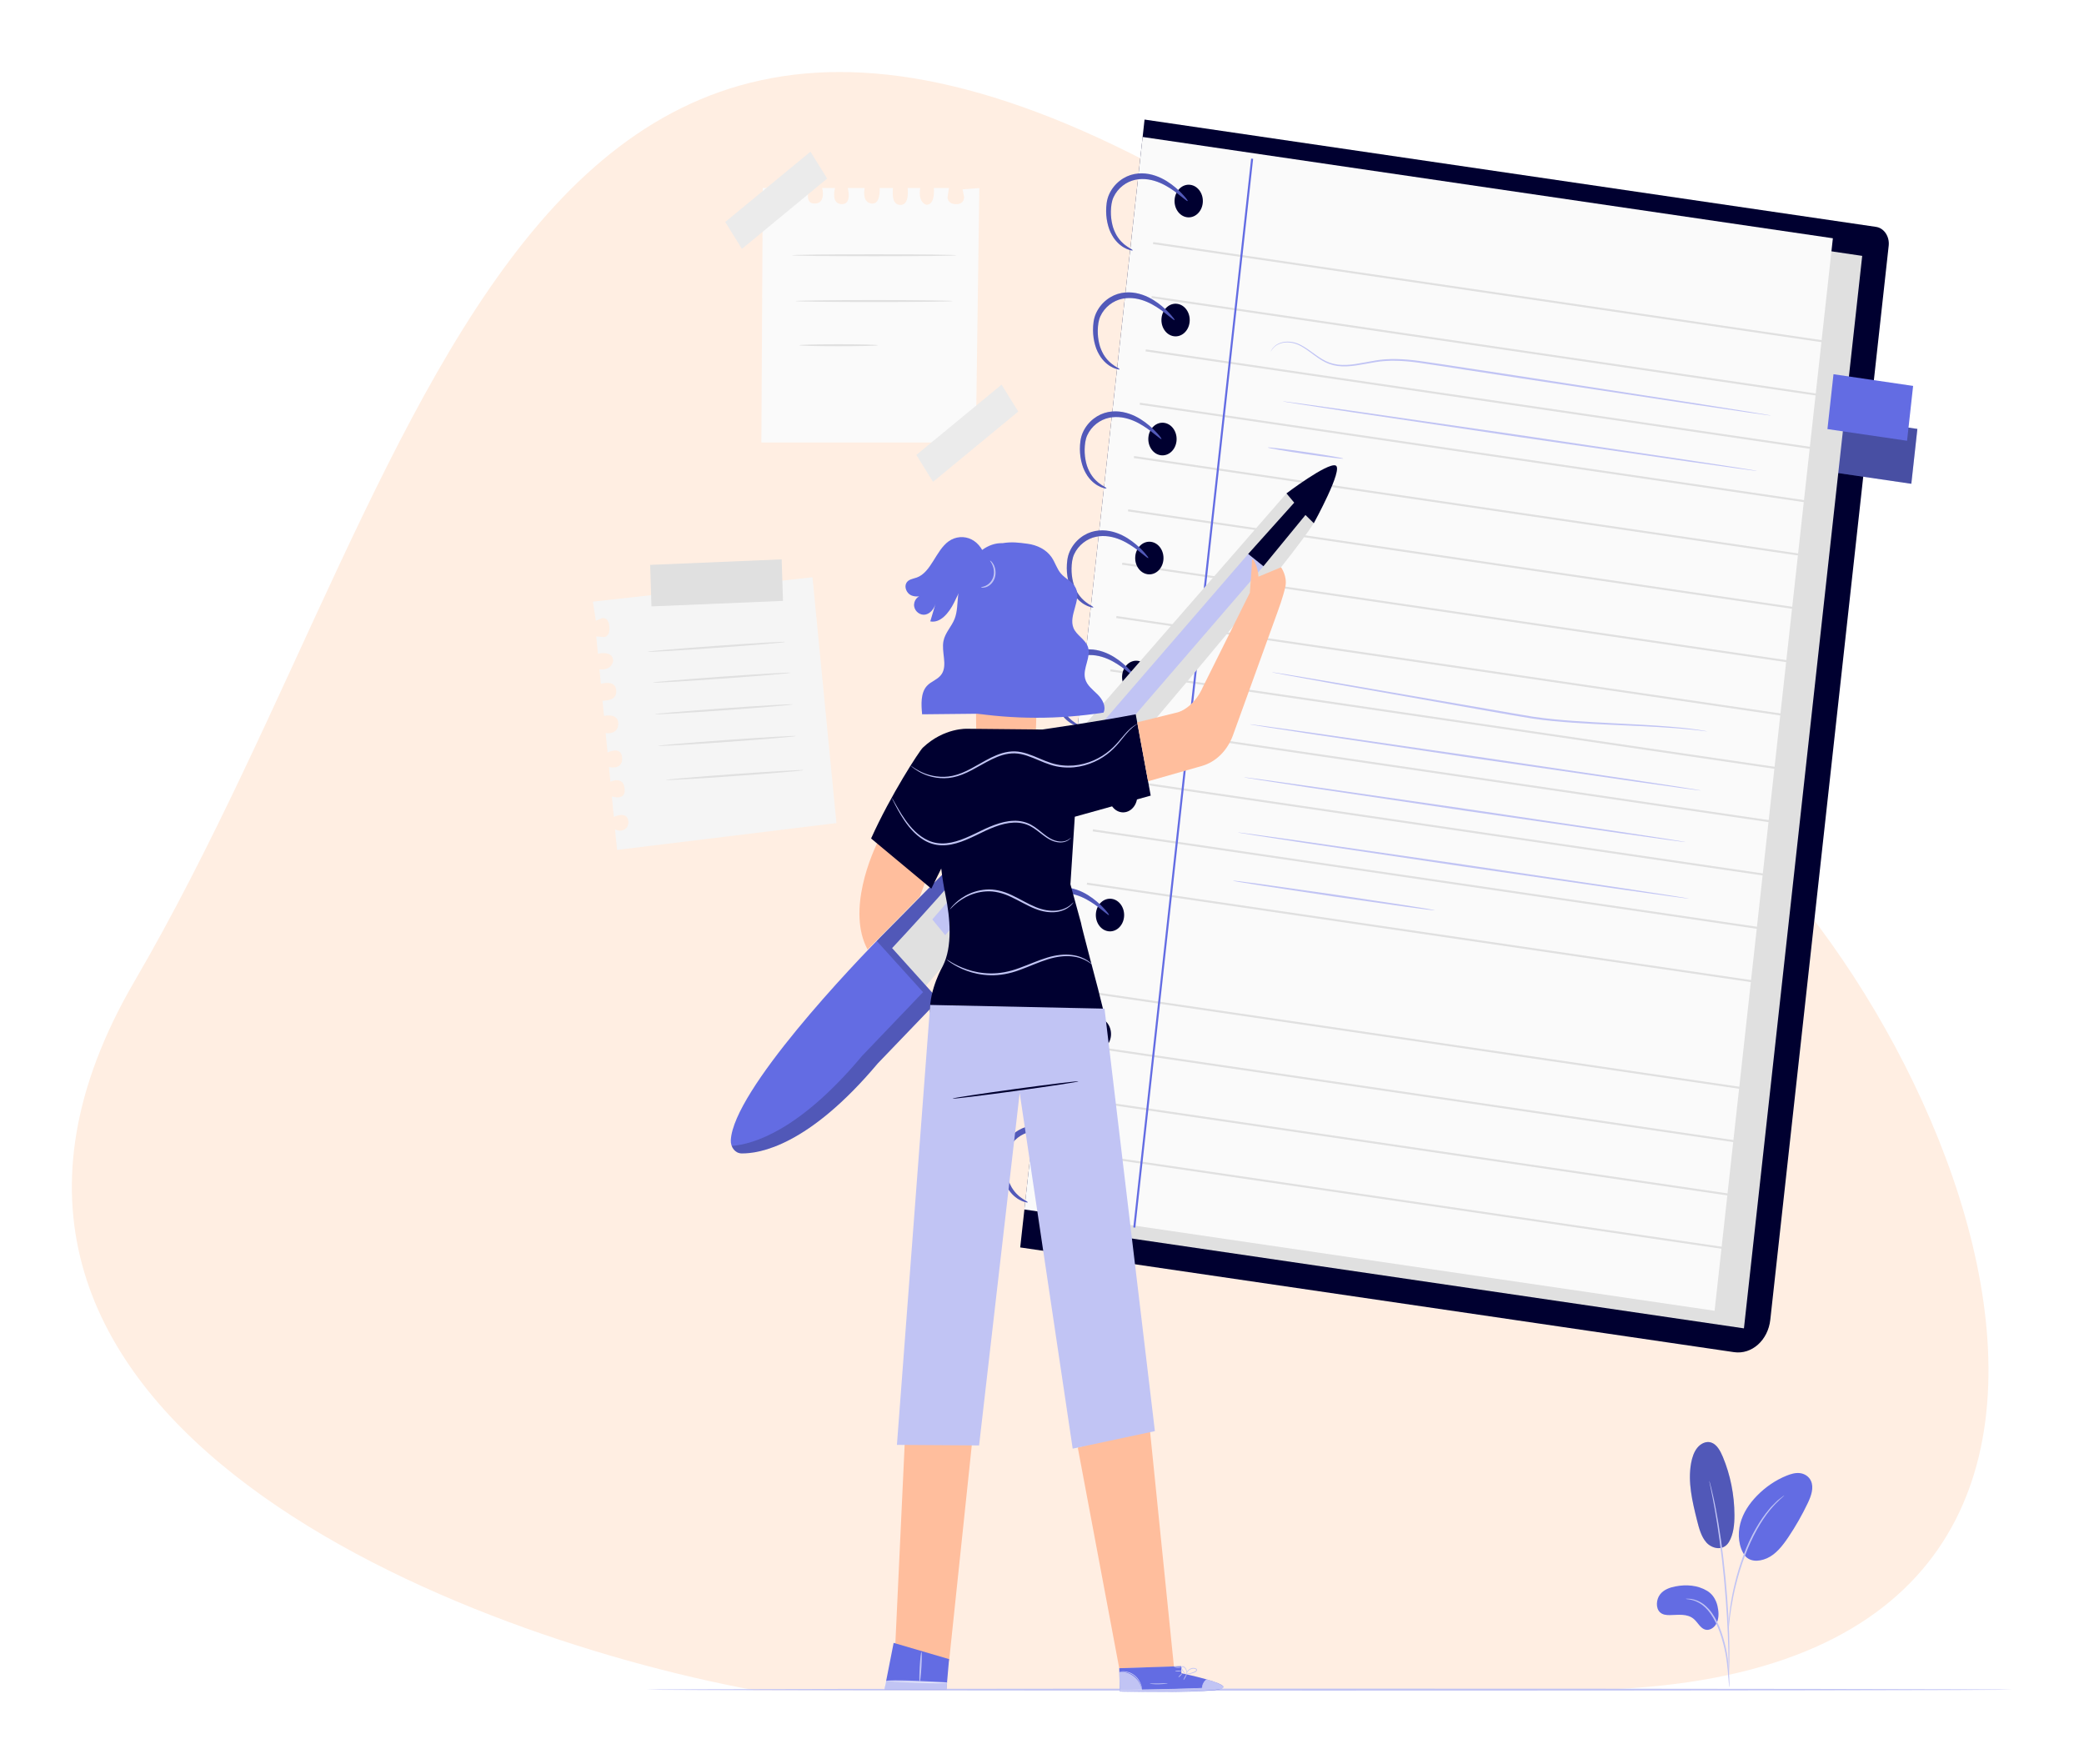 <svg width="847" height="717" viewBox="0 0 847 717" fill="none" xmlns="http://www.w3.org/2000/svg">
<g filter="url(#filter0_d_81_1917)">
<path d="M54.595 391.916C-46.859 565.896 180.157 656.378 306.346 679.872H638.558C918.386 679.872 791.569 391.916 684.914 313.331C599.59 250.463 556.652 150.193 545.848 107.917C211.562 -127.65 181.413 174.441 54.595 391.916Z" fill="#FFEEE2"/>
<path d="M250.79 338.409L339.948 327.505L330.217 227.602L240.962 237.512L242.176 245.265L244.841 244.173C246.603 244.074 247.393 245.381 247.64 247.397C247.645 247.44 247.651 247.485 247.655 247.528C247.853 249.565 247.443 251.473 245.705 251.903L242.341 251.667L243.026 258.696C243.026 258.696 248.947 257.129 249.219 261.48C249.219 261.48 248.961 265.505 243.645 265.057L244.217 270.919C244.217 270.919 250.13 269.055 250.46 273.56C250.739 277.385 247.298 277.665 244.884 277.779L245.486 283.964C245.486 283.964 251.374 282.567 251.291 287.178C251.208 291.789 246.165 290.929 246.165 290.929L246.932 298.804C246.932 298.804 252.375 296.05 252.832 300.745C253.289 305.44 248.91 305.093 247.508 304.719L248.092 310.705C248.092 310.705 253.644 307.964 253.903 313.994C254.098 318.52 248.672 316.674 248.672 316.674L249.484 325.002C249.484 325.002 254.933 322.322 255.37 326.812C255.681 330.006 252.342 331.533 249.97 330L250.79 338.409Z" fill="#F5F5F5"/>
<path d="M317.697 220.329L264.247 222.569L264.779 239.447L318.229 237.207L317.697 220.329Z" fill="#E0E0E0"/>
<path d="M319.283 253.87C319.286 253.926 318.504 254.034 317.088 254.184C315.552 254.326 313.53 254.515 311.088 254.741C306.019 255.176 299.014 255.722 291.275 256.274C283.532 256.828 276.522 257.282 271.445 257.572C268.998 257.694 266.972 257.796 265.431 257.873C264.01 257.926 263.223 257.929 263.22 257.875C263.217 257.819 263.998 257.711 265.414 257.561C266.95 257.419 268.972 257.23 271.414 257.004C276.483 256.569 283.489 256.023 291.232 255.47C298.971 254.917 305.982 254.461 311.057 254.172C313.504 254.05 315.53 253.947 317.071 253.87C318.492 253.819 319.279 253.816 319.283 253.87Z" fill="#E0E0E0"/>
<path d="M321.416 266.396C321.418 266.452 320.636 266.56 319.22 266.71C317.684 266.853 315.662 267.041 313.22 267.267C308.151 267.702 301.146 268.248 293.407 268.8C285.664 269.354 278.654 269.809 273.577 270.098C271.13 270.22 269.104 270.322 267.563 270.399C266.142 270.452 265.355 270.457 265.352 270.401C265.349 270.345 266.13 270.237 267.546 270.087C269.082 269.945 271.105 269.756 273.546 269.53C278.615 269.095 285.621 268.549 293.364 267.996C301.103 267.443 308.112 266.987 313.189 266.698C315.636 266.576 317.662 266.474 319.203 266.396C320.626 266.344 321.413 266.341 321.416 266.396Z" fill="#E0E0E0"/>
<path d="M322.192 279.258C322.195 279.314 321.413 279.422 319.997 279.572C318.459 279.714 316.438 279.903 313.996 280.129C308.928 280.564 301.923 281.11 294.183 281.662C286.441 282.214 279.43 282.67 274.354 282.96C271.906 283.082 269.88 283.184 268.34 283.261C266.918 283.314 266.131 283.317 266.128 283.263C266.126 283.207 266.906 283.099 268.322 282.949C269.859 282.807 271.881 282.618 274.323 282.392C279.391 281.957 286.398 281.411 294.14 280.858C301.88 280.305 308.889 279.849 313.965 279.56C316.413 279.438 318.439 279.335 319.979 279.258C321.401 279.206 322.188 279.202 322.192 279.258Z" fill="#E0E0E0"/>
<path d="M323.549 292.118C323.552 292.174 322.77 292.282 321.354 292.432C319.817 292.575 317.795 292.763 315.353 292.989C310.285 293.424 303.28 293.97 295.54 294.522C287.798 295.076 280.787 295.531 275.711 295.82C273.264 295.942 271.237 296.044 269.697 296.122C268.275 296.174 267.488 296.177 267.486 296.123C267.483 296.067 268.263 295.959 269.679 295.809C271.216 295.667 273.238 295.478 275.68 295.252C280.749 294.818 287.755 294.272 295.497 293.718C303.237 293.166 310.247 292.709 315.323 292.42C317.77 292.298 319.796 292.196 321.337 292.118C322.758 292.066 323.546 292.063 323.549 292.118Z" fill="#E0E0E0"/>
<path d="M326.65 305.976C326.653 306.032 325.871 306.14 324.455 306.29C322.919 306.433 320.897 306.621 318.455 306.847C313.386 307.282 306.381 307.828 298.641 308.382C290.899 308.934 283.889 309.39 278.812 309.68C276.365 309.802 274.339 309.904 272.798 309.981C271.377 310.035 270.59 310.037 270.587 309.983C270.584 309.927 271.366 309.819 272.781 309.669C274.317 309.526 276.339 309.338 278.781 309.112C283.85 308.677 290.856 308.131 298.599 307.577C306.338 307.025 313.349 306.569 318.424 306.28C320.871 306.157 322.897 306.055 324.438 305.978C325.861 305.924 326.648 305.921 326.65 305.976Z" fill="#E0E0E0"/>
<path d="M310.01 69.422L309.448 172.846H396.598L398.027 69.422L391.214 69.947L391.856 73.124C391.744 75.155 390.53 75.914 388.767 75.973C388.728 75.975 388.69 75.975 388.652 75.975C386.875 75.976 385.278 75.292 385.101 73.252L385.68 69.422H379.548C379.548 69.422 380.237 76.384 376.459 76.211C376.459 76.211 373.021 75.466 373.999 69.422H368.887C368.887 69.422 369.832 76.409 365.915 76.284C362.588 76.177 362.732 72.202 362.903 69.422H357.509C357.509 69.422 358.055 76.327 354.091 75.718C350.129 75.108 351.432 69.422 351.432 69.422H344.562C344.562 69.422 346.327 75.968 342.232 75.968C338.137 75.968 338.924 70.986 339.403 69.422H334.18C334.18 69.422 335.92 76.094 330.699 75.718C326.779 75.435 328.974 69.422 328.974 69.422H321.709C321.709 69.422 323.41 75.968 319.494 75.968C316.708 75.968 315.765 71.97 317.35 69.422H310.01Z" fill="#FAFAFA"/>
<path d="M329.401 54.642L294.761 83.214L301.541 94.153L336.181 65.581L329.401 54.642Z" fill="#EBEBEB"/>
<path d="M407.07 149.315L372.43 177.887L379.21 188.826L413.85 160.254L407.07 149.315Z" fill="#EBEBEB"/>
<path d="M388.783 96.739C388.783 96.767 388.548 96.795 388.101 96.82C387.575 96.84 386.931 96.864 386.149 96.895C384.348 96.928 381.921 96.971 378.97 97.024C372.909 97.096 364.535 97.141 355.287 97.141C346.036 97.141 337.66 97.096 331.6 97.024C328.648 96.971 326.222 96.928 324.422 96.895C323.641 96.864 322.996 96.84 322.471 96.82C322.024 96.793 321.791 96.765 321.791 96.739C321.791 96.711 322.025 96.685 322.471 96.659C322.998 96.638 323.641 96.614 324.422 96.583C326.222 96.55 328.65 96.507 331.6 96.454C337.662 96.382 346.036 96.337 355.287 96.337C364.535 96.337 372.909 96.382 378.97 96.454C381.921 96.507 384.347 96.55 386.149 96.583C386.93 96.614 387.575 96.638 388.101 96.659C388.548 96.683 388.783 96.711 388.783 96.739Z" fill="#E0E0E0"/>
<path d="M387.237 115.346C387.237 115.374 387.013 115.4 386.588 115.428C386.081 115.448 385.465 115.473 384.725 115.504C382.998 115.536 380.684 115.579 377.875 115.632C372.09 115.705 364.099 115.75 355.273 115.75C346.445 115.75 338.453 115.705 332.668 115.632C329.859 115.579 327.546 115.536 325.818 115.504C325.076 115.473 324.462 115.448 323.955 115.428C323.529 115.401 323.306 115.374 323.306 115.346C323.306 115.318 323.53 115.292 323.955 115.265C324.462 115.245 325.076 115.22 325.818 115.19C327.545 115.157 329.859 115.114 332.668 115.061C338.453 114.988 346.445 114.944 355.273 114.944C364.099 114.944 372.09 114.988 377.875 115.061C380.684 115.114 382.998 115.157 384.725 115.19C385.467 115.219 386.081 115.244 386.588 115.265C387.013 115.292 387.237 115.318 387.237 115.346Z" fill="#E0E0E0"/>
<path d="M356.801 133.308C356.801 133.419 355.011 133.519 352.117 133.592C349.223 133.665 345.226 133.71 340.81 133.71C336.393 133.71 332.396 133.665 329.501 133.592C326.608 133.519 324.817 133.419 324.817 133.308C324.817 133.196 326.608 133.096 329.501 133.023C332.395 132.95 336.393 132.905 340.81 132.905C345.226 132.905 349.223 132.95 352.117 133.023C355.011 133.096 356.801 133.196 356.801 133.308Z" fill="#E0E0E0"/>
<path d="M817.791 679.675C817.791 679.898 693.492 680.078 540.196 680.078C386.847 680.078 262.574 679.897 262.574 679.675C262.574 679.454 386.847 679.273 540.196 679.273C693.492 679.272 817.791 679.453 817.791 679.675Z" fill="#C1C4F4"/>
<path d="M702.693 619.686C700.318 623.6 695.701 622.304 693.561 619.915C691.421 617.527 690.516 614.065 689.692 610.764C687.811 603.222 685.914 595.31 687.312 587.628C687.731 585.333 688.475 583.042 689.873 581.339C691.272 579.636 693.423 578.621 695.39 579.221C697.718 579.93 699.165 582.561 700.209 585.062C703.283 592.416 704.909 600.566 704.933 608.73C704.947 612.54 704.556 616.539 702.693 619.686Z" fill="#636CE3"/>
<path opacity="0.2" d="M702.693 619.686C700.318 623.6 695.701 622.304 693.561 619.915C691.421 617.527 690.516 614.065 689.692 610.764C687.811 603.222 685.914 595.31 687.312 587.628C687.731 585.333 688.475 583.042 689.873 581.339C691.272 579.636 693.423 578.621 695.39 579.221C697.718 579.93 699.165 582.561 700.209 585.062C703.283 592.416 704.909 600.566 704.933 608.73C704.947 612.54 704.556 616.539 702.693 619.686Z" fill="#0D0D0E"/>
<path d="M693.794 639.503C689.91 637.19 685.337 636.89 681.025 637.713C678.708 638.155 676.293 638.955 674.717 640.961C673.14 642.969 672.843 646.501 674.653 648.227C675.73 649.254 677.233 649.409 678.63 649.39C682.007 649.345 685.752 648.658 688.448 651.002C689.986 652.338 691.011 654.561 692.851 655.218C694.65 655.862 696.681 654.637 697.635 652.762C698.59 650.889 698.62 648.545 698.177 646.434C698.177 646.434 697.707 641.831 693.794 639.503Z" fill="#636CE3"/>
<path d="M709.215 625.301C706.636 621.772 706.147 616.622 707.295 612.198C708.443 607.776 711.035 604.012 714.022 600.94C717.525 597.339 721.643 594.537 726.069 592.741C727.811 592.034 729.648 591.477 731.486 591.68C733.325 591.882 735.175 592.967 736.033 594.854C737.3 597.643 736.086 601.026 734.771 603.787C732.456 608.65 729.807 613.301 726.859 617.686C724.487 621.213 721.77 624.694 718.156 626.287C714.542 627.88 710.787 627.693 708.872 624.802" fill="#636CE3"/>
<path d="M702.854 678.713C702.809 678.716 702.737 678.082 702.639 676.934C702.531 675.641 702.392 674.016 702.23 672.082C702.034 670.04 701.776 667.61 701.283 664.964C700.793 662.325 700.026 659.463 699.041 656.563C698.021 653.679 696.777 651.058 695.323 648.962C693.879 646.856 692.2 645.333 690.622 644.453C689.049 643.555 687.638 643.192 686.662 643.03C685.679 642.914 685.128 642.824 685.128 642.773C685.128 642.722 685.679 642.714 686.69 642.745C687.692 642.822 689.16 643.115 690.819 643.984C692.483 644.835 694.264 646.383 695.778 648.532C697.304 650.672 698.594 653.35 699.633 656.286C700.636 659.237 701.391 662.128 701.86 664.824C702.327 667.516 702.54 669.974 702.681 672.031C702.815 674.091 702.864 675.76 702.889 676.914C702.909 678.071 702.897 678.71 702.854 678.713Z" fill="#C1C4F4"/>
<path d="M702.564 674.979C702.542 674.978 702.529 674.693 702.522 674.153C702.524 673.533 702.525 672.753 702.528 671.794C702.533 669.746 702.532 666.784 702.437 663.124C702.28 655.806 701.734 645.706 700.679 634.602C699.615 623.496 698.207 613.505 696.924 606.337C696.621 604.542 696.315 602.924 696.027 601.508C695.752 600.088 695.519 598.866 695.292 597.876C695.098 596.943 694.94 596.186 694.815 595.582C694.713 595.055 694.669 594.775 694.69 594.769C694.712 594.761 694.796 595.029 694.938 595.542C695.094 596.136 695.291 596.883 695.532 597.804C695.795 598.784 696.066 600 696.373 601.412C696.695 602.821 697.031 604.435 697.364 606.229C698.764 613.388 700.247 623.391 701.312 634.522C702.368 645.648 702.844 655.779 702.887 663.115C702.925 666.783 702.858 669.753 702.776 671.802C702.725 672.761 702.683 673.541 702.651 674.159C702.615 674.699 702.585 674.981 702.564 674.979Z" fill="#C1C4F4"/>
<path d="M702.521 655.44C702.477 655.438 702.485 654.563 702.536 652.976C702.615 651.392 702.803 649.102 703.19 646.298C703.601 643.5 704.173 640.179 705.073 636.57C705.929 632.947 707.104 629.037 708.6 625.059C711.525 617.054 715.499 610.509 718.957 606.456C719.768 605.381 720.67 604.605 721.393 603.844C721.767 603.479 722.097 603.115 722.434 602.828C722.772 602.558 723.087 602.308 723.379 602.076C724.518 601.179 725.155 600.705 725.177 600.747C725.279 600.906 722.628 602.707 719.281 606.814C715.948 610.913 712.085 617.413 709.183 625.349C707.701 629.294 706.517 633.167 705.636 636.756C704.711 640.33 704.097 643.617 703.633 646.388C703.192 649.164 702.936 651.43 702.783 652.999C702.657 654.57 702.566 655.441 702.521 655.44Z" fill="#C1C4F4"/>
<path d="M704.751 542.521L414.648 499.964L465.18 41.593L762.484 85.207C765.736 85.684 768.035 89.112 767.622 92.863L719.504 529.344C718.584 537.682 711.98 543.581 704.751 542.521Z" fill="#000030"/>
<path d="M743.316 162.04L740.857 184.334L776.818 189.612L779.277 167.317L743.316 162.04Z" fill="#636CE3"/>
<path opacity="0.3" d="M743.316 162.04L740.857 184.334L776.818 189.612L779.277 167.317L743.316 162.04Z" fill="#0D0D0E"/>
<path d="M756.858 96.986L476.317 55.816L428.249 491.684L708.79 532.854L756.858 96.986Z" fill="#E0E0E0"/>
<path d="M744.935 89.835L464.394 48.664L416.326 484.532L696.867 525.703L744.935 89.835Z" fill="#FAFAFA"/>
<path d="M468.661 91.789L748.222 132.802" stroke="#E0E0E0" stroke-width="0.824" stroke-miterlimit="10"/>
<path d="M468.039 113.723L747.599 154.734" stroke="#E0E0E0" stroke-width="0.824" stroke-miterlimit="10"/>
<path d="M465.649 135.396L745.209 176.408" stroke="#E0E0E0" stroke-width="0.824" stroke-miterlimit="10"/>
<path d="M463.26 157.07L742.821 198.081" stroke="#E0E0E0" stroke-width="0.824" stroke-miterlimit="10"/>
<path d="M460.87 178.744L740.431 219.755" stroke="#E0E0E0" stroke-width="0.824" stroke-miterlimit="10"/>
<path d="M458.481 200.417L738.042 241.429" stroke="#E0E0E0" stroke-width="0.824" stroke-miterlimit="10"/>
<path d="M456.091 222.091L735.652 263.102" stroke="#E0E0E0" stroke-width="0.824" stroke-miterlimit="10"/>
<path d="M453.703 243.765L733.263 284.776" stroke="#E0E0E0" stroke-width="0.824" stroke-miterlimit="10"/>
<path d="M451.314 265.437L730.874 306.45" stroke="#E0E0E0" stroke-width="0.824" stroke-miterlimit="10"/>
<path d="M448.924 287.111L728.484 328.122" stroke="#E0E0E0" stroke-width="0.824" stroke-miterlimit="10"/>
<path d="M446.535 308.784L726.095 349.796" stroke="#E0E0E0" stroke-width="0.824" stroke-miterlimit="10"/>
<path d="M444.145 330.458L723.705 371.471" stroke="#E0E0E0" stroke-width="0.824" stroke-miterlimit="10"/>
<path d="M441.756 352.132L721.317 393.143" stroke="#E0E0E0" stroke-width="0.824" stroke-miterlimit="10"/>
<path d="M436.977 395.479L716.538 436.49" stroke="#E0E0E0" stroke-width="0.824" stroke-miterlimit="10"/>
<path d="M434.589 417.153L714.148 458.164" stroke="#E0E0E0" stroke-width="0.824" stroke-miterlimit="10"/>
<path d="M432.199 438.825L711.759 479.838" stroke="#E0E0E0" stroke-width="0.824" stroke-miterlimit="10"/>
<path d="M429.81 460.5L709.369 501.511" stroke="#E0E0E0" stroke-width="0.824" stroke-miterlimit="10"/>
<path d="M508.903 57.502L461.018 491.872" stroke="#636CE3" stroke-width="0.824" stroke-miterlimit="10"/>
<path d="M488.827 75.541C488.426 79.175 485.548 81.747 482.397 81.285C479.247 80.822 477.018 77.503 477.418 73.868C477.819 70.234 480.697 67.662 483.848 68.124C486.999 68.587 489.228 71.908 488.827 75.541Z" fill="#000030"/>
<path d="M483.495 123.904C483.094 127.538 480.215 130.11 477.066 129.648C473.916 129.185 471.686 125.866 472.087 122.231C472.488 118.597 475.365 116.025 478.517 116.487C481.668 116.948 483.896 120.269 483.495 123.904Z" fill="#000030"/>
<path d="M478.164 172.266C477.763 175.899 474.886 178.472 471.734 178.009C468.585 177.547 466.355 174.227 466.756 170.592C467.157 166.959 470.035 164.386 473.185 164.849C476.336 165.311 478.565 168.632 478.164 172.266Z" fill="#000030"/>
<path d="M472.833 220.629C472.432 224.262 469.554 226.835 466.403 226.372C463.253 225.91 461.023 222.59 461.424 218.955C461.825 215.322 464.703 212.749 467.854 213.212C471.005 213.674 473.233 216.995 472.833 220.629Z" fill="#000030"/>
<path d="M467.501 268.992C467.1 272.625 464.221 275.198 461.072 274.735C457.922 274.273 455.692 270.953 456.093 267.318C456.494 263.685 459.371 261.112 462.522 261.575C465.672 262.037 467.902 265.357 467.501 268.992Z" fill="#000030"/>
<path d="M462.17 317.355C461.769 320.988 458.891 323.561 455.74 323.098C452.59 322.636 450.36 319.316 450.761 315.681C451.162 312.048 454.04 309.475 457.191 309.938C460.341 310.4 462.571 313.72 462.17 317.355Z" fill="#000030"/>
<path d="M456.838 365.716C456.437 369.35 453.56 371.922 450.409 371.46C447.259 370.997 445.029 367.678 445.43 364.043C445.831 360.409 448.708 357.837 451.86 358.299C455.009 358.762 457.239 362.083 456.838 365.716Z" fill="#000030"/>
<path d="M451.507 414.079C451.106 417.713 448.228 420.285 445.077 419.823C441.927 419.36 439.697 416.041 440.098 412.406C440.499 408.772 443.377 406.2 446.528 406.662C449.678 407.125 451.906 410.446 451.507 414.079Z" fill="#000030"/>
<path d="M446.175 462.442C445.774 466.076 442.895 468.648 439.746 468.186C436.596 467.723 434.366 464.404 434.767 460.769C435.168 457.134 438.045 454.563 441.196 455.025C444.346 455.488 446.575 458.807 446.175 462.442Z" fill="#000030"/>
<path d="M460.357 94.74C460.337 94.821 460.12 94.816 459.719 94.731C459.324 94.628 458.716 94.525 457.991 94.196C457.273 93.848 456.374 93.433 455.452 92.679C454.502 91.981 453.541 90.957 452.633 89.676C451.782 88.357 450.938 86.782 450.435 84.921C449.902 83.079 449.581 81.019 449.565 78.838C449.588 76.678 449.735 74.307 450.765 72.016C451.741 69.826 453.267 67.909 455.107 66.474C456.948 65.035 459.016 64.124 461.069 63.727C463.118 63.325 465.13 63.394 466.982 63.733C470.701 64.435 473.762 66.177 476.082 67.897C478.415 69.629 480.075 71.345 481.176 72.567C482.269 73.803 482.793 74.576 482.7 74.697C482.601 74.825 481.893 74.29 480.657 73.291C479.415 72.307 477.649 70.833 475.327 69.365C473.012 67.902 470.097 66.455 466.705 65.936C465.017 65.685 463.222 65.674 461.43 66.058C459.648 66.432 457.867 67.237 456.284 68.474C454.704 69.707 453.416 71.315 452.586 73.113C451.767 74.82 451.559 76.921 451.497 78.85C451.461 80.799 451.689 82.655 452.094 84.32C452.471 86.004 453.149 87.427 453.829 88.665C454.564 89.86 455.351 90.863 456.156 91.597C456.929 92.386 457.714 92.887 458.339 93.344C458.972 93.783 459.516 94.021 459.857 94.27C460.2 94.499 460.377 94.66 460.357 94.74Z" fill="#636CE3"/>
<path d="M455.025 143.104C455.005 143.184 454.788 143.179 454.387 143.094C453.993 142.991 453.384 142.889 452.66 142.559C451.941 142.211 451.043 141.798 450.12 141.042C449.171 140.342 448.209 139.32 447.302 138.039C446.452 136.72 445.607 135.145 445.104 133.284C444.572 131.442 444.25 129.382 444.234 127.201C444.255 125.041 444.404 122.67 445.434 120.379C446.41 118.189 447.936 116.272 449.776 114.837C451.617 113.398 453.684 112.487 455.737 112.09C457.788 111.688 459.799 111.757 461.651 112.096C465.369 112.798 468.43 114.54 470.75 116.26C473.083 117.992 474.743 119.708 475.844 120.93C476.937 122.166 477.461 122.939 477.368 123.06C477.27 123.188 476.56 122.653 475.324 121.654C474.082 120.67 472.316 119.197 469.993 117.728C467.678 116.265 464.763 114.818 461.37 114.299C459.682 114.048 457.888 114.037 456.095 114.421C454.313 114.795 452.533 115.599 450.95 116.837C449.369 118.07 448.082 119.678 447.252 121.476C446.433 123.184 446.225 125.284 446.163 127.213C446.127 129.162 446.355 131.02 446.761 132.683C447.138 134.367 447.817 135.79 448.496 137.028C449.231 138.223 450.018 139.226 450.823 139.96C451.597 140.749 452.381 141.25 453.006 141.708C453.639 142.148 454.183 142.386 454.524 142.635C454.868 142.862 455.045 143.023 455.025 143.104Z" fill="#636CE3"/>
<path d="M449.694 191.465C449.674 191.545 449.456 191.541 449.055 191.456C448.661 191.352 448.052 191.25 447.328 190.921C446.61 190.573 445.711 190.16 444.789 189.403C443.839 188.704 442.878 187.681 441.97 186.401C441.12 185.081 440.275 183.507 439.772 181.646C439.239 179.804 438.918 177.743 438.902 175.562C438.925 173.403 439.072 171.031 440.102 168.741C441.078 166.55 442.604 164.634 444.444 163.198C446.285 161.76 448.353 160.849 450.406 160.451C452.456 160.049 454.467 160.119 456.319 160.457C460.038 161.158 463.099 162.901 465.419 164.621C467.752 166.354 469.412 168.069 470.513 169.291C471.606 170.527 472.13 171.301 472.036 171.421C471.937 171.55 471.229 171.014 469.992 170.017C468.751 169.033 466.985 167.559 464.662 166.091C462.348 164.628 459.433 163.181 456.04 162.662C454.352 162.411 452.558 162.402 450.765 162.784C448.983 163.158 447.204 163.962 445.62 165.2C444.039 166.433 442.752 168.041 441.922 169.839C441.103 171.547 440.895 173.647 440.833 175.576C440.797 177.525 441.025 179.383 441.43 181.046C441.807 182.73 442.485 184.152 443.165 185.391C443.901 186.586 444.687 187.589 445.491 188.322C446.265 189.111 447.049 189.612 447.674 190.07C448.307 190.509 448.852 190.747 449.192 190.996C449.537 191.225 449.714 191.386 449.694 191.465Z" fill="#636CE3"/>
<path d="M444.362 239.828C444.342 239.908 444.125 239.904 443.724 239.819C443.33 239.715 442.721 239.613 441.997 239.284C441.278 238.936 440.38 238.521 439.457 237.766C438.508 237.067 437.547 236.045 436.639 234.764C435.787 233.444 434.944 231.87 434.441 230.009C433.907 228.167 433.587 226.106 433.571 223.925C433.594 221.766 433.741 219.395 434.771 217.104C435.747 214.913 437.273 212.997 439.113 211.561C440.954 210.123 443.022 209.212 445.074 208.814C447.123 208.412 449.136 208.482 450.988 208.82C454.706 209.521 457.768 211.264 460.087 212.984C462.42 214.717 464.081 216.432 465.181 217.654C466.274 218.89 466.799 219.664 466.706 219.784C466.607 219.913 465.899 219.378 464.662 218.378C463.421 217.394 461.655 215.922 459.332 214.452C457.018 212.989 454.103 211.543 450.71 211.023C449.022 210.773 447.228 210.762 445.435 211.145C443.653 211.52 441.872 212.324 440.29 213.561C438.709 214.794 437.422 216.403 436.592 218.2C435.773 219.908 435.565 222.009 435.503 223.938C435.467 225.887 435.695 227.743 436.101 229.407C436.478 231.092 437.156 232.513 437.836 233.752C438.571 234.948 439.358 235.95 440.163 236.685C440.936 237.474 441.721 237.975 442.346 238.431C442.979 238.871 443.523 239.109 443.864 239.358C444.206 239.588 444.383 239.748 444.362 239.828Z" fill="#636CE3"/>
<path d="M439.03 288.191C439.009 288.271 438.792 288.267 438.391 288.182C437.997 288.078 437.388 287.976 436.663 287.647C435.944 287.299 435.046 286.886 434.123 286.129C433.174 285.43 432.212 284.408 431.305 283.127C430.454 281.807 429.61 280.233 429.107 278.372C428.574 276.53 428.253 274.469 428.237 272.288C428.259 270.129 428.407 267.757 429.437 265.467C430.413 263.276 431.939 261.36 433.779 259.924C435.62 258.486 437.687 257.575 439.74 257.177C441.79 256.775 443.802 256.845 445.654 257.183C449.372 257.886 452.433 259.627 454.753 261.347C457.086 263.08 458.746 264.795 459.847 266.017C460.94 267.253 461.464 268.027 461.372 268.147C461.273 268.276 460.565 267.74 459.328 266.741C458.087 265.757 456.321 264.283 453.997 262.815C451.682 261.352 448.767 259.906 445.375 259.386C443.687 259.135 441.892 259.125 440.1 259.508C438.318 259.883 436.537 260.687 434.955 261.924C433.374 263.157 432.086 264.766 431.256 266.563C430.437 268.271 430.229 270.372 430.167 272.301C430.131 274.25 430.359 276.106 430.764 277.77C431.141 279.455 431.819 280.878 432.499 282.115C433.234 283.311 434.021 284.313 434.826 285.046C435.6 285.835 436.384 286.336 437.009 286.794C437.642 287.234 438.186 287.472 438.527 287.721C438.874 287.95 439.051 288.111 439.03 288.191Z" fill="#636CE3"/>
<path d="M433.698 336.554C433.678 336.635 433.461 336.63 433.06 336.545C432.666 336.441 432.057 336.339 431.333 336.01C430.614 335.662 429.716 335.249 428.793 334.492C427.844 333.795 426.882 332.771 425.975 331.49C425.124 330.17 424.28 328.596 423.777 326.735C423.244 324.893 422.923 322.832 422.906 320.651C422.928 318.492 423.077 316.121 424.107 313.83C425.083 311.639 426.609 309.723 428.448 308.287C430.29 306.849 432.357 305.938 434.41 305.54C436.46 305.138 438.472 305.208 440.324 305.546C444.042 306.249 447.103 307.99 449.423 309.71C451.756 311.443 453.418 313.158 454.517 314.38C455.61 315.616 456.134 316.39 456.04 316.51C455.941 316.639 455.233 316.104 453.997 315.104C452.755 314.12 450.989 312.646 448.667 311.178C446.352 309.715 443.437 308.269 440.045 307.749C438.356 307.499 436.562 307.488 434.77 307.871C432.987 308.246 431.208 309.05 429.624 310.287C428.044 311.52 426.756 313.129 425.926 314.926C425.107 316.634 424.899 318.735 424.837 320.664C424.801 322.613 425.029 324.469 425.434 326.133C425.811 327.818 426.489 329.239 427.169 330.478C427.905 331.674 428.691 332.676 429.496 333.409C430.269 334.198 431.054 334.699 431.679 335.157C432.312 335.597 432.856 335.835 433.197 336.084C433.543 336.313 433.72 336.474 433.698 336.554Z" fill="#636CE3"/>
<path d="M428.367 384.916C428.347 384.996 428.129 384.991 427.728 384.906C427.334 384.803 426.725 384.7 426 384.371C425.281 384.023 424.383 383.61 423.46 382.854C422.511 382.154 421.55 381.132 420.642 379.851C419.792 378.532 418.947 376.957 418.444 375.096C417.91 373.254 417.59 371.194 417.574 369.013C417.597 366.853 417.744 364.482 418.774 362.191C419.75 360.001 421.276 358.084 423.116 356.649C424.957 355.21 427.024 354.299 429.077 353.902C431.126 353.5 433.139 353.569 434.991 353.908C438.709 354.609 441.77 356.352 444.09 358.072C446.423 359.804 448.085 361.52 449.184 362.742C450.277 363.978 450.801 364.751 450.709 364.872C450.61 365 449.902 364.465 448.665 363.466C447.424 362.482 445.658 361.009 443.335 359.54C441.021 358.077 438.106 356.63 434.713 356.111C433.025 355.86 431.231 355.849 429.438 356.233C427.656 356.607 425.875 357.411 424.293 358.649C422.712 359.882 421.425 361.49 420.595 363.288C419.775 364.996 419.568 367.096 419.506 369.025C419.47 370.974 419.698 372.832 420.103 374.495C420.479 376.179 421.158 377.602 421.838 378.84C422.574 380.035 423.36 381.038 424.164 381.771C424.938 382.56 425.722 383.061 426.347 383.519C426.98 383.958 427.525 384.196 427.865 384.445C428.211 384.676 428.387 384.837 428.367 384.916Z" fill="#636CE3"/>
<path d="M423.035 433.279C423.015 433.359 422.798 433.354 422.397 433.269C422.003 433.166 421.394 433.064 420.668 432.734C419.95 432.386 419.051 431.973 418.129 431.217C417.179 430.518 416.218 429.495 415.31 428.214C414.46 426.895 413.615 425.32 413.112 423.459C412.58 421.617 412.258 419.558 412.242 417.376C412.264 415.216 412.412 412.845 413.442 410.554C414.418 408.364 415.944 406.447 417.784 405.012C419.625 403.573 421.693 402.662 423.746 402.265C425.796 401.863 427.807 401.931 429.659 402.271C433.378 402.972 436.439 404.715 438.759 406.435C441.092 408.167 442.752 409.883 443.853 411.105C444.946 412.341 445.47 413.114 445.377 413.235C445.278 413.363 444.57 412.828 443.334 411.829C442.092 410.845 440.326 409.371 438.002 407.903C435.688 406.44 432.773 404.993 429.38 404.474C427.692 404.223 425.898 404.214 424.105 404.596C422.323 404.97 420.544 405.776 418.96 407.012C417.379 408.245 416.092 409.854 415.262 411.651C414.443 413.359 414.235 415.459 414.173 417.388C414.137 419.337 414.365 421.193 414.77 422.858C415.147 424.542 415.825 425.964 416.505 427.203C417.24 428.398 418.027 429.401 418.831 430.135C419.605 430.924 420.39 431.425 421.014 431.882C421.647 432.321 422.192 432.559 422.532 432.808C422.88 433.039 423.055 433.198 423.035 433.279Z" fill="#636CE3"/>
<path d="M417.704 481.642C417.684 481.722 417.466 481.717 417.065 481.632C416.671 481.529 416.062 481.427 415.338 481.097C414.62 480.749 413.721 480.336 412.799 479.58C411.849 478.882 410.888 477.858 409.98 476.577C409.13 475.258 408.285 473.683 407.782 471.822C407.25 469.98 406.928 467.92 406.912 465.739C406.935 463.579 407.082 461.208 408.112 458.917C409.088 456.727 410.614 454.81 412.454 453.375C414.295 451.935 416.363 451.025 418.416 450.628C420.466 450.226 422.477 450.295 424.329 450.634C428.048 451.335 431.109 453.078 433.429 454.798C435.762 456.53 437.423 458.246 438.523 459.468C439.616 460.704 440.14 461.477 440.046 461.598C439.947 461.726 439.239 461.191 438.002 460.192C436.761 459.208 434.995 457.735 432.672 456.266C430.358 454.803 427.443 453.356 424.05 452.837C422.362 452.586 420.568 452.575 418.775 452.959C416.993 453.333 415.212 454.138 413.63 455.375C412.049 456.608 410.762 458.216 409.932 460.014C409.113 461.722 408.905 463.822 408.843 465.751C408.807 467.7 409.035 469.556 409.441 471.221C409.818 472.905 410.496 474.328 411.176 475.566C411.912 476.761 412.698 477.764 413.503 478.498C414.276 479.287 415.061 479.789 415.686 480.245C416.319 480.684 416.863 480.922 417.204 481.171C417.548 481.4 417.724 481.561 417.704 481.642Z" fill="#636CE3"/>
<g opacity="0.2">
<path d="M460.357 94.74C460.337 94.821 460.12 94.816 459.719 94.731C459.324 94.628 458.716 94.525 457.991 94.196C457.273 93.848 456.374 93.433 455.452 92.679C454.502 91.981 453.541 90.957 452.633 89.676C451.782 88.357 450.938 86.782 450.435 84.921C449.902 83.079 449.581 81.019 449.565 78.838C449.588 76.678 449.735 74.307 450.765 72.016C451.741 69.826 453.267 67.909 455.107 66.474C456.948 65.035 459.016 64.124 461.069 63.727C463.118 63.325 465.13 63.394 466.982 63.733C470.701 64.435 473.762 66.177 476.082 67.897C478.415 69.629 480.075 71.345 481.176 72.567C482.269 73.803 482.793 74.576 482.7 74.697C482.601 74.825 481.893 74.29 480.657 73.291C479.415 72.307 477.649 70.833 475.327 69.365C473.012 67.902 470.097 66.455 466.705 65.936C465.017 65.685 463.222 65.674 461.43 66.058C459.648 66.432 457.867 67.237 456.284 68.474C454.704 69.707 453.416 71.315 452.586 73.113C451.767 74.82 451.559 76.921 451.497 78.85C451.461 80.799 451.689 82.655 452.094 84.32C452.471 86.004 453.149 87.427 453.829 88.665C454.564 89.86 455.351 90.863 456.156 91.597C456.929 92.386 457.714 92.887 458.339 93.344C458.972 93.783 459.516 94.021 459.857 94.27C460.2 94.499 460.377 94.66 460.357 94.74Z" fill="#0D0D0E"/>
<path d="M455.025 143.104C455.005 143.184 454.788 143.179 454.387 143.094C453.993 142.991 453.384 142.889 452.66 142.559C451.941 142.211 451.043 141.798 450.12 141.042C449.171 140.342 448.209 139.32 447.302 138.039C446.452 136.72 445.607 135.145 445.104 133.284C444.572 131.442 444.25 129.382 444.234 127.201C444.255 125.041 444.404 122.67 445.434 120.379C446.41 118.189 447.936 116.272 449.776 114.837C451.617 113.398 453.684 112.487 455.737 112.09C457.788 111.688 459.799 111.757 461.651 112.096C465.369 112.798 468.43 114.54 470.75 116.26C473.083 117.992 474.743 119.708 475.844 120.93C476.937 122.166 477.461 122.939 477.368 123.06C477.27 123.188 476.56 122.653 475.324 121.654C474.082 120.67 472.316 119.197 469.993 117.728C467.678 116.265 464.763 114.818 461.37 114.299C459.682 114.048 457.888 114.037 456.095 114.421C454.313 114.795 452.533 115.599 450.95 116.837C449.369 118.07 448.082 119.678 447.252 121.476C446.433 123.184 446.225 125.284 446.163 127.213C446.127 129.162 446.355 131.02 446.761 132.683C447.138 134.367 447.817 135.79 448.496 137.028C449.231 138.223 450.018 139.226 450.823 139.96C451.597 140.749 452.381 141.25 453.006 141.708C453.639 142.148 454.183 142.386 454.524 142.635C454.868 142.862 455.045 143.023 455.025 143.104Z" fill="#0D0D0E"/>
<path d="M449.694 191.465C449.674 191.545 449.456 191.541 449.055 191.456C448.661 191.352 448.052 191.25 447.328 190.921C446.61 190.573 445.711 190.16 444.789 189.403C443.839 188.704 442.878 187.681 441.97 186.401C441.12 185.081 440.275 183.507 439.772 181.646C439.239 179.804 438.918 177.743 438.902 175.562C438.925 173.403 439.072 171.031 440.102 168.741C441.078 166.55 442.604 164.634 444.444 163.198C446.285 161.76 448.353 160.849 450.406 160.451C452.456 160.049 454.467 160.119 456.319 160.457C460.038 161.158 463.099 162.901 465.419 164.621C467.752 166.354 469.412 168.069 470.513 169.291C471.606 170.527 472.13 171.301 472.036 171.421C471.937 171.55 471.229 171.014 469.992 170.017C468.751 169.033 466.985 167.559 464.662 166.091C462.348 164.628 459.433 163.181 456.04 162.662C454.352 162.411 452.558 162.402 450.765 162.784C448.983 163.158 447.204 163.962 445.62 165.2C444.039 166.433 442.752 168.041 441.922 169.839C441.103 171.547 440.895 173.647 440.833 175.576C440.797 177.525 441.025 179.383 441.43 181.046C441.807 182.73 442.485 184.152 443.165 185.391C443.901 186.586 444.687 187.589 445.491 188.322C446.265 189.111 447.049 189.612 447.674 190.07C448.307 190.509 448.852 190.747 449.192 190.996C449.537 191.225 449.714 191.386 449.694 191.465Z" fill="#0D0D0E"/>
<path d="M444.362 239.828C444.342 239.908 444.125 239.904 443.724 239.819C443.33 239.715 442.721 239.613 441.997 239.284C441.278 238.936 440.38 238.521 439.457 237.766C438.508 237.067 437.547 236.045 436.639 234.764C435.787 233.444 434.944 231.87 434.441 230.009C433.907 228.167 433.587 226.106 433.571 223.925C433.594 221.766 433.741 219.395 434.771 217.104C435.747 214.913 437.273 212.997 439.113 211.561C440.954 210.123 443.022 209.212 445.074 208.814C447.123 208.412 449.136 208.482 450.988 208.82C454.706 209.521 457.768 211.264 460.087 212.984C462.42 214.717 464.081 216.432 465.181 217.654C466.274 218.89 466.799 219.664 466.706 219.784C466.607 219.913 465.899 219.378 464.662 218.378C463.421 217.394 461.655 215.922 459.332 214.452C457.018 212.989 454.103 211.543 450.71 211.023C449.022 210.773 447.228 210.762 445.435 211.145C443.653 211.52 441.872 212.324 440.29 213.561C438.709 214.794 437.422 216.403 436.592 218.2C435.773 219.908 435.565 222.009 435.503 223.938C435.467 225.887 435.695 227.743 436.101 229.407C436.478 231.092 437.156 232.513 437.836 233.752C438.571 234.948 439.358 235.95 440.163 236.685C440.936 237.474 441.721 237.975 442.346 238.431C442.979 238.871 443.523 239.109 443.864 239.358C444.206 239.588 444.383 239.748 444.362 239.828Z" fill="#0D0D0E"/>
<path d="M439.03 288.191C439.009 288.271 438.792 288.267 438.391 288.182C437.997 288.078 437.388 287.976 436.663 287.647C435.944 287.299 435.046 286.886 434.123 286.129C433.174 285.43 432.212 284.408 431.305 283.127C430.454 281.807 429.61 280.233 429.107 278.372C428.574 276.53 428.253 274.469 428.237 272.288C428.259 270.129 428.407 267.757 429.437 265.467C430.413 263.276 431.939 261.36 433.779 259.924C435.62 258.486 437.687 257.575 439.74 257.177C441.79 256.775 443.802 256.845 445.654 257.183C449.372 257.886 452.433 259.627 454.753 261.347C457.086 263.08 458.746 264.795 459.847 266.017C460.94 267.253 461.464 268.027 461.372 268.147C461.273 268.276 460.565 267.74 459.328 266.741C458.087 265.757 456.321 264.283 453.997 262.815C451.682 261.352 448.767 259.906 445.375 259.386C443.687 259.135 441.892 259.125 440.1 259.508C438.318 259.883 436.537 260.687 434.955 261.924C433.374 263.157 432.086 264.766 431.256 266.563C430.437 268.271 430.229 270.372 430.167 272.301C430.131 274.25 430.359 276.106 430.764 277.77C431.141 279.455 431.819 280.878 432.499 282.115C433.234 283.311 434.021 284.313 434.826 285.046C435.6 285.835 436.384 286.336 437.009 286.794C437.642 287.234 438.186 287.472 438.527 287.721C438.874 287.95 439.051 288.111 439.03 288.191Z" fill="#0D0D0E"/>
<path d="M433.698 336.554C433.678 336.635 433.461 336.63 433.06 336.545C432.666 336.441 432.057 336.339 431.333 336.01C430.614 335.662 429.716 335.249 428.793 334.492C427.844 333.795 426.882 332.771 425.975 331.49C425.124 330.17 424.28 328.596 423.777 326.735C423.244 324.893 422.923 322.832 422.906 320.651C422.928 318.492 423.077 316.121 424.107 313.83C425.083 311.639 426.609 309.723 428.448 308.287C430.29 306.849 432.357 305.938 434.41 305.54C436.46 305.138 438.472 305.208 440.324 305.546C444.042 306.249 447.103 307.99 449.423 309.71C451.756 311.443 453.418 313.158 454.517 314.38C455.61 315.616 456.134 316.39 456.04 316.51C455.941 316.639 455.233 316.104 453.997 315.104C452.755 314.12 450.989 312.646 448.667 311.178C446.352 309.715 443.437 308.269 440.045 307.749C438.356 307.499 436.562 307.488 434.77 307.871C432.987 308.246 431.208 309.05 429.624 310.287C428.044 311.52 426.756 313.129 425.926 314.926C425.107 316.634 424.899 318.735 424.837 320.664C424.801 322.613 425.029 324.469 425.434 326.133C425.811 327.818 426.489 329.239 427.169 330.478C427.905 331.674 428.691 332.676 429.496 333.409C430.269 334.198 431.054 334.699 431.679 335.157C432.312 335.597 432.856 335.835 433.197 336.084C433.543 336.313 433.72 336.474 433.698 336.554Z" fill="#0D0D0E"/>
<path d="M428.367 384.916C428.347 384.996 428.129 384.991 427.728 384.906C427.334 384.803 426.725 384.7 426 384.371C425.281 384.023 424.383 383.61 423.46 382.854C422.511 382.154 421.55 381.132 420.642 379.851C419.792 378.532 418.947 376.957 418.444 375.096C417.91 373.254 417.59 371.194 417.574 369.013C417.597 366.853 417.744 364.482 418.774 362.191C419.75 360.001 421.276 358.084 423.116 356.649C424.957 355.21 427.024 354.299 429.077 353.902C431.126 353.5 433.139 353.569 434.991 353.908C438.709 354.609 441.77 356.352 444.09 358.072C446.423 359.804 448.085 361.52 449.184 362.742C450.277 363.978 450.801 364.751 450.709 364.872C450.61 365 449.902 364.465 448.665 363.466C447.424 362.482 445.658 361.009 443.335 359.54C441.021 358.077 438.106 356.63 434.713 356.111C433.025 355.86 431.231 355.849 429.438 356.233C427.656 356.607 425.875 357.411 424.293 358.649C422.712 359.882 421.425 361.49 420.595 363.288C419.775 364.996 419.568 367.096 419.506 369.025C419.47 370.974 419.698 372.832 420.103 374.495C420.479 376.179 421.158 377.602 421.838 378.84C422.574 380.035 423.36 381.038 424.164 381.771C424.938 382.56 425.722 383.061 426.347 383.519C426.98 383.958 427.525 384.196 427.865 384.445C428.211 384.676 428.387 384.837 428.367 384.916Z" fill="#0D0D0E"/>
<path d="M423.035 433.279C423.015 433.359 422.798 433.354 422.397 433.269C422.003 433.166 421.394 433.064 420.668 432.734C419.95 432.386 419.051 431.973 418.129 431.217C417.179 430.518 416.218 429.495 415.31 428.214C414.46 426.895 413.615 425.32 413.112 423.459C412.58 421.617 412.258 419.558 412.242 417.376C412.264 415.216 412.412 412.845 413.442 410.554C414.418 408.364 415.944 406.447 417.784 405.012C419.625 403.573 421.693 402.662 423.746 402.265C425.796 401.863 427.807 401.931 429.659 402.271C433.378 402.972 436.439 404.715 438.759 406.435C441.092 408.167 442.752 409.883 443.853 411.105C444.946 412.341 445.47 413.114 445.377 413.235C445.278 413.363 444.57 412.828 443.334 411.829C442.092 410.845 440.326 409.371 438.002 407.903C435.688 406.44 432.773 404.993 429.38 404.474C427.692 404.223 425.898 404.214 424.105 404.596C422.323 404.97 420.544 405.776 418.96 407.012C417.379 408.245 416.092 409.854 415.262 411.651C414.443 413.359 414.235 415.459 414.173 417.388C414.137 419.337 414.365 421.193 414.77 422.858C415.147 424.542 415.825 425.964 416.505 427.203C417.24 428.398 418.027 429.401 418.831 430.135C419.605 430.924 420.39 431.425 421.014 431.882C421.647 432.321 422.192 432.559 422.532 432.808C422.88 433.039 423.055 433.198 423.035 433.279Z" fill="#0D0D0E"/>
<path d="M417.704 481.642C417.684 481.722 417.466 481.717 417.065 481.632C416.671 481.529 416.062 481.427 415.338 481.097C414.62 480.749 413.721 480.336 412.799 479.58C411.849 478.882 410.888 477.858 409.98 476.577C409.13 475.258 408.285 473.683 407.782 471.822C407.25 469.98 406.928 467.92 406.912 465.739C406.935 463.579 407.082 461.208 408.112 458.917C409.088 456.727 410.614 454.81 412.454 453.375C414.295 451.935 416.363 451.025 418.416 450.628C420.466 450.226 422.477 450.295 424.329 450.634C428.048 451.335 431.109 453.078 433.429 454.798C435.762 456.53 437.423 458.246 438.523 459.468C439.616 460.704 440.14 461.477 440.046 461.598C439.947 461.726 439.239 461.191 438.002 460.192C436.761 459.208 434.995 457.735 432.672 456.266C430.358 454.803 427.443 453.356 424.05 452.837C422.362 452.586 420.568 452.575 418.775 452.959C416.993 453.333 415.212 454.138 413.63 455.375C412.049 456.608 410.762 458.216 409.932 460.014C409.113 461.722 408.905 463.822 408.843 465.751C408.807 467.7 409.035 469.556 409.441 471.221C409.818 472.905 410.496 474.328 411.176 475.566C411.912 476.761 412.698 477.764 413.503 478.498C414.276 479.287 415.061 479.789 415.686 480.245C416.319 480.684 416.863 480.922 417.204 481.171C417.548 481.4 417.724 481.561 417.704 481.642Z" fill="#0D0D0E"/>
</g>
<path d="M745.186 145.086L742.728 167.38L775.09 172.129L777.548 149.835L745.186 145.086Z" fill="#636CE3"/>
<path d="M719.752 161.873C719.75 161.887 719.568 161.873 719.215 161.832C718.829 161.783 718.31 161.718 717.649 161.633C716.236 161.435 714.218 161.152 711.635 160.79C706.379 160.017 698.838 158.907 689.534 157.539C670.85 154.711 645.098 150.814 616.655 146.51C609.538 145.419 602.592 144.353 595.883 143.325C589.174 142.313 582.701 141.25 576.539 140.39C570.38 139.552 564.46 139.257 559.006 140.177C553.569 141.056 548.433 142.398 543.665 141.741C541.301 141.427 539.098 140.596 537.214 139.434C535.318 138.29 533.668 136.973 532.087 135.84C530.512 134.697 528.999 133.71 527.52 133.065C526.04 132.424 524.588 132.181 523.291 132.152C520.675 132.107 518.722 133.164 517.726 134.228C516.707 135.291 516.427 136.11 516.376 136.069C516.365 136.062 516.451 135.877 516.629 135.519C516.711 135.334 516.837 135.123 517.007 134.89C517.163 134.639 517.368 134.376 517.631 134.107C518.621 132.98 520.613 131.841 523.291 131.84C524.618 131.844 526.107 132.068 527.634 132.704C529.159 133.346 530.698 134.327 532.292 135.458C533.892 136.581 535.547 137.875 537.417 138.981C539.277 140.104 541.408 140.885 543.721 141.176C548.378 141.786 553.455 140.434 558.928 139.516C564.44 138.557 570.432 138.833 576.612 139.654C582.801 140.497 589.258 141.543 595.974 142.544C602.684 143.568 609.631 144.627 616.747 145.713C645.18 150.108 670.923 154.088 689.6 156.975C698.891 158.451 706.422 159.647 711.671 160.481C714.246 160.907 716.259 161.24 717.668 161.474C718.325 161.591 718.841 161.684 719.225 161.752C719.575 161.819 719.753 161.859 719.752 161.873Z" fill="#C1C4F4"/>
<path d="M714.085 184.376C714.084 184.39 713.914 184.379 713.582 184.343C713.218 184.3 712.734 184.243 712.118 184.169C710.792 183.992 708.904 183.74 706.494 183.42C701.573 182.729 694.523 181.739 685.826 180.517C668.347 177.983 644.267 174.492 617.668 170.637C591.071 166.69 566.997 163.115 549.526 160.522C540.841 159.194 533.8 158.117 528.887 157.365C526.484 156.98 524.603 156.678 523.279 156.467C522.668 156.36 522.186 156.276 521.823 156.213C521.496 156.151 521.328 156.112 521.329 156.098C521.331 156.085 521.501 156.095 521.831 156.131C522.196 156.174 522.68 156.231 523.295 156.306C524.621 156.482 526.508 156.734 528.919 157.054C533.839 157.746 540.891 158.736 549.586 159.958C567.064 162.491 591.148 165.983 617.754 169.839C644.342 173.786 668.414 177.36 685.886 179.952C694.571 181.281 701.612 182.357 706.527 183.109C708.931 183.494 710.812 183.796 712.134 184.008C712.746 184.115 713.228 184.198 713.59 184.261C713.92 184.323 714.087 184.362 714.085 184.376Z" fill="#C1C4F4"/>
<path d="M691.182 314.244C691.181 314.258 691.019 314.249 690.705 314.216C690.355 314.175 689.895 314.12 689.312 314.052C688.047 313.885 686.255 313.647 683.966 313.344C679.285 312.688 672.583 311.749 664.319 310.591C647.702 308.184 624.814 304.867 599.534 301.206C574.255 297.45 551.374 294.052 534.764 291.585C526.512 290.32 519.821 289.294 515.146 288.578C512.866 288.211 511.078 287.923 509.818 287.719C509.238 287.617 508.781 287.537 508.434 287.476C508.123 287.418 507.964 287.381 507.966 287.367C507.967 287.353 508.129 287.362 508.443 287.394C508.792 287.436 509.253 287.49 509.835 287.558C511.1 287.725 512.892 287.964 515.181 288.267C519.862 288.923 526.563 289.862 534.827 291.02C551.443 293.427 574.334 296.743 599.622 300.406C624.893 304.161 647.772 307.559 664.382 310.026C672.634 311.291 679.326 312.317 684.001 313.033C686.283 313.401 688.07 313.687 689.331 313.892C689.91 313.994 690.367 314.074 690.715 314.134C691.026 314.193 691.184 314.23 691.182 314.244Z" fill="#C1C4F4"/>
<path d="M686.338 358.185C686.336 358.199 686.174 358.19 685.86 358.157C685.51 358.115 685.051 358.061 684.467 357.993C683.203 357.826 681.41 357.588 679.121 357.285C674.44 356.629 667.738 355.69 659.474 354.531C642.857 352.124 619.969 348.808 594.689 345.147C569.41 341.391 546.529 337.993 529.919 335.525C521.667 334.26 514.976 333.235 510.302 332.518C508.021 332.152 506.233 331.864 504.973 331.66C504.394 331.558 503.936 331.477 503.589 331.417C503.278 331.358 503.12 331.321 503.121 331.307C503.122 331.293 503.285 331.303 503.598 331.335C503.947 331.377 504.408 331.431 504.99 331.499C506.255 331.666 508.048 331.904 510.337 332.208C515.018 332.863 521.718 333.802 529.982 334.961C546.599 337.368 569.489 340.684 594.778 344.347C620.049 348.101 642.927 351.5 659.537 353.967C667.789 355.232 674.481 356.258 679.156 356.974C681.438 357.342 683.226 357.63 684.486 357.832C685.065 357.934 685.523 358.015 685.87 358.075C686.181 358.134 686.34 358.171 686.338 358.185Z" fill="#C1C4F4"/>
<path d="M684.993 335.211C684.992 335.225 684.833 335.216 684.525 335.184C684.182 335.143 683.731 335.091 683.161 335.024C681.921 334.86 680.166 334.628 677.926 334.333C673.34 333.691 666.779 332.772 658.688 331.64C642.416 329.284 620.006 326.037 595.253 322.453C570.501 318.776 548.098 315.448 531.831 313.03C523.753 311.791 517.201 310.786 512.623 310.083C510.39 309.723 508.64 309.441 507.405 309.242C506.84 309.141 506.392 309.062 506.051 309.004C505.747 308.945 505.591 308.908 505.593 308.895C505.594 308.881 505.752 308.891 506.061 308.923C506.404 308.963 506.854 309.016 507.424 309.082C508.663 309.246 510.42 309.478 512.659 309.774C517.245 310.416 523.806 311.335 531.896 312.467C548.168 314.824 570.581 318.07 595.342 321.655C620.086 325.332 642.486 328.659 658.753 331.077C666.832 332.316 673.383 333.321 677.963 334.023C680.195 334.384 681.945 334.665 683.181 334.865C683.747 334.965 684.195 335.044 684.536 335.105C684.839 335.16 684.994 335.198 684.993 335.211Z" fill="#C1C4F4"/>
<path d="M583.239 362.966C583.237 362.994 582.946 362.979 582.394 362.924C581.771 362.853 580.973 362.76 579.989 362.648C577.815 362.36 574.821 361.965 571.158 361.481C563.631 360.408 553.381 358.946 542.057 357.331C530.739 355.625 520.498 354.08 512.978 352.946C509.328 352.356 506.343 351.875 504.176 351.526C503.199 351.351 502.408 351.21 501.788 351.099C501.244 350.992 500.958 350.923 500.961 350.896C500.964 350.868 501.255 350.884 501.806 350.938C502.429 351.009 503.227 351.102 504.211 351.215C506.385 351.503 509.379 351.897 513.041 352.381C520.568 353.455 530.818 354.916 542.147 356.531C553.462 358.238 563.702 359.781 571.222 360.915C574.872 361.504 577.858 361.985 580.025 362.335C581.003 362.51 581.795 362.651 582.415 362.762C582.958 362.869 583.242 362.938 583.239 362.966Z" fill="#C1C4F4"/>
<path d="M545.977 179.377C545.953 179.598 539.052 178.767 530.568 177.522C522.08 176.277 515.222 175.089 515.246 174.868C515.27 174.646 522.169 175.477 530.657 176.722C539.141 177.969 546.001 179.157 545.977 179.377Z" fill="#C1C4F4"/>
<path d="M693.831 290.221C693.829 290.234 693.673 290.225 693.37 290.196C693.03 290.157 692.586 290.106 692.025 290.043C690.845 289.886 689.104 289.676 686.857 289.459C684.612 289.232 681.861 288.988 678.664 288.774C675.468 288.539 671.824 288.346 667.796 288.142C659.74 287.727 650.137 287.439 639.481 286.723C634.155 286.35 628.563 285.882 622.793 285.022C617.032 284.12 611.107 283.025 605.017 281.987C580.695 277.694 558.68 273.809 542.697 270.987C534.761 269.543 528.325 268.372 523.825 267.552C521.632 267.136 519.915 266.809 518.7 266.577C518.145 266.463 517.705 266.373 517.37 266.304C517.071 266.237 516.918 266.197 516.92 266.183C516.922 266.169 517.079 266.183 517.38 266.222C517.718 266.271 518.162 266.334 518.721 266.416C519.942 266.611 521.666 266.888 523.866 267.241C528.375 267.999 534.822 269.085 542.772 270.423C558.764 273.184 580.788 276.986 605.122 281.189C611.207 282.225 617.147 283.329 622.885 284.239C628.625 285.105 634.206 285.589 639.523 285.982C650.16 286.739 659.764 287.085 667.82 287.572C671.849 287.812 675.494 288.046 678.691 288.324C681.889 288.581 684.64 288.872 686.884 289.147C689.13 289.413 690.867 289.673 692.042 289.882C692.6 289.979 693.041 290.055 693.379 290.114C693.679 290.171 693.832 290.207 693.831 290.221Z" fill="#C1C4F4"/>
<path d="M351.337 422.254C351.337 422.254 515.425 235.092 534.087 205.437L522.855 193.518L337.815 405.802L351.337 422.254Z" fill="#E0E0E0"/>
<path d="M301.31 461.74C308.694 461.903 328.643 458.616 356.743 425.179L381.539 399.371L362.567 378.314C362.567 378.314 400.38 337.906 398.572 335.696C396.763 333.485 376.672 354.998 360.79 370.853C346.342 385.276 298.137 436.139 297.02 456.334C296.861 459.214 298.809 461.686 301.31 461.74Z" fill="#636CE3"/>
<path opacity="0.2" d="M398.572 335.696C396.763 333.487 376.672 354.998 360.79 370.853C359.539 372.103 358.02 373.642 356.314 375.395L375.154 396.218L350.405 422.086C324.958 452.492 306.18 458.049 297.405 458.708C298.073 460.449 299.545 461.702 301.31 461.74C308.694 461.903 328.643 458.616 356.743 425.179L381.539 399.371L362.568 378.314C362.568 378.314 400.381 337.906 398.572 335.696Z" fill="#0D0D0E"/>
<path d="M384.169 373.062L513.496 223.116L508.019 217.305L378.911 366.662L384.169 373.062Z" fill="#C1C4F4"/>
<path d="M533.967 205.634C533.967 205.634 546.234 183.338 542.808 182.169C539.382 180.999 522.854 193.518 522.854 193.518L526.013 197.284L507.305 218.131L513.496 223.115L530.579 202.299L533.967 205.634Z" fill="#000030"/>
<path d="M407.919 307.081C414.742 307.686 420.631 301.627 420.895 293.74C421.147 286.165 421.368 278.508 421.368 278.508C421.368 278.508 431.318 277.433 432.039 266.073C432.761 254.713 432.432 228.49 432.432 228.49C421.323 222.033 408.056 223.017 397.755 231.062L396.226 232.256L396.784 293.356C396.847 300.569 401.682 306.527 407.919 307.081Z" fill="#FFBE9D"/>
<path d="M407.466 213.741C401.475 213.534 396.039 218.049 393.257 223.607C390.476 229.164 389.872 235.611 389.614 241.881C389.109 254.176 389.74 266.491 390.37 278.78C390.417 279.694 390.49 280.68 391.054 281.38C391.673 282.146 392.704 282.353 393.65 282.505C411.793 285.407 430.352 285.439 448.504 282.601C449.702 280.098 448.022 277.128 446.079 275.206C444.137 273.281 441.737 271.536 441.035 268.836C439.933 264.588 443.593 260.034 442.165 255.893C441.092 252.783 437.545 251.251 436.298 248.212C434.204 243.107 439.607 236.937 437.21 231.98C435.96 229.395 433.037 228.252 431.188 226.097C429.555 224.191 428.853 221.605 427.437 219.518C425.219 216.248 421.406 214.488 417.606 213.981C413.81 213.475 411.254 213.147 407.466 213.741Z" fill="#636CE3"/>
<path d="M393.43 226.73C390.887 228.16 389.787 231.662 389.418 234.9C389.05 238.136 389.149 241.53 387.982 244.504C386.737 247.68 384.142 250.102 383.457 253.497C382.566 257.912 385.089 263.114 382.812 266.808C381.343 269.187 378.463 269.782 376.657 271.827C374.159 274.655 374.38 279.288 374.78 283.298C385.739 283.186 396.698 283.073 407.658 282.96" fill="#636CE3"/>
<path d="M400.678 220.706C400.089 217.033 397.854 213.763 394.893 212.248C391.933 210.734 388.331 211.015 385.575 212.978C380.322 216.72 378.466 225.655 372.558 227.727C371.02 228.267 369.125 228.425 368.317 230.027C367.473 231.696 368.522 233.953 370.033 234.79C371.543 235.627 373.309 235.447 374.976 235.249C373.046 234.758 371.159 237.214 371.546 239.449C371.932 241.686 374.116 243.141 376.067 242.776C378.018 242.411 379.596 240.543 380.228 238.382C379.515 240.765 378.803 243.149 378.09 245.534C382.179 246.362 385.664 242.116 387.737 237.966C389.81 233.817 391.689 228.968 395.517 227.118C397.219 226.296 399.195 226.148 400.658 224.852C402.121 223.555 402.409 220.306 400.647 219.678" fill="#636CE3"/>
<path d="M402.384 220.839C402.419 220.765 403.151 221.183 403.824 222.425C404.49 223.62 404.998 225.777 404.284 227.936C403.542 230.085 401.902 231.274 400.71 231.633C399.485 232.021 398.703 231.757 398.719 231.675C398.72 231.539 399.479 231.582 400.552 231.093C401.606 230.632 402.998 229.492 403.633 227.644C404.252 225.786 403.896 223.862 403.392 222.699C402.888 221.501 402.305 220.941 402.384 220.839Z" fill="#C1C4F4"/>
<path d="M438.039 581.296L454.892 670.97L477.127 670.371L467.277 573.364L438.039 581.296Z" fill="#FFBE9D"/>
<path d="M358.754 331.43C358.754 331.43 358.376 332.054 357.763 333.177C354.191 339.72 344.137 363.192 352.609 378.892L373.872 357.33L377.464 347.642" fill="#FFBE9D"/>
<path d="M371.012 508.878L363.851 661.984L385.736 668.085L402.142 512.106L371.012 508.878Z" fill="#FFBE9D"/>
<path d="M467.681 316.34L436.832 324.927L435.051 352.378L439.346 368.03C439.294 368.598 446.282 394.924 446.282 394.924L448.447 403.629L377.942 404.475C377.706 394.97 383.187 385.598 383.187 385.598C387.199 377.749 386.161 365.902 384.294 356.907C383.702 354.061 382.919 349.37 382.607 346.465L382.553 345.963L378.518 354.151L354.039 333.765C361.987 316.079 373.651 298.193 375.056 296.863C383.769 288.607 393.221 289.179 393.221 289.179L423.66 289.478C423.66 289.478 447.622 286.016 461.593 283.294L467.681 316.34Z" fill="#000030"/>
<path d="M462.191 287.241C462.233 287.323 460.892 287.916 459.006 289.857C458.057 290.813 456.999 292.112 455.775 293.636C454.557 295.161 453.112 296.892 451.267 298.459C447.629 301.631 442.452 304.286 436.387 304.847C433.368 305.095 430.143 304.843 426.957 303.822C423.771 302.824 420.682 301.189 417.389 300.114C415.743 299.576 414.081 299.22 412.433 299.163C410.782 299.126 409.159 299.385 407.599 299.817C404.476 300.722 401.638 302.307 398.946 303.802C396.249 305.304 393.68 306.778 391.123 307.76C388.578 308.773 386.066 309.268 383.775 309.279C379.171 309.313 375.572 307.84 373.317 306.515C372.177 305.854 371.344 305.232 370.796 304.789C370.256 304.331 369.981 304.08 369.994 304.058C370.038 303.978 371.145 305.005 373.434 306.232C375.697 307.457 379.261 308.815 383.764 308.708C386.009 308.66 388.444 308.148 390.932 307.127C393.433 306.137 395.97 304.654 398.661 303.133C401.353 301.619 404.216 299.995 407.432 299.051C409.04 298.601 410.727 298.326 412.45 298.361C414.172 298.419 415.896 298.788 417.576 299.339C420.942 300.44 424.023 302.078 427.138 303.062C430.241 304.068 433.386 304.329 436.338 304.108C442.271 303.599 447.365 301.059 450.973 298.001C452.803 296.493 454.245 294.824 455.492 293.327C456.742 291.834 457.841 290.552 458.831 289.62C459.811 288.677 460.658 288.066 461.255 287.712C461.549 287.523 461.787 287.416 461.946 287.337C462.103 287.261 462.187 287.229 462.191 287.241Z" fill="#C1C4F4"/>
<path d="M435.282 333.422C435.282 333.422 435.115 333.711 434.667 334.104C434.226 334.5 433.477 334.983 432.419 335.225C431.365 335.468 430.019 335.444 428.545 334.996C427.058 334.574 425.509 333.603 423.933 332.409C422.346 331.227 420.699 329.774 418.719 328.736C416.738 327.723 414.409 327.188 411.96 327.315C407.018 327.491 401.88 329.89 396.624 332.512C393.964 333.782 391.325 334.97 388.657 335.71C386.002 336.474 383.307 336.758 380.786 336.358C378.259 335.98 375.981 334.867 374.089 333.485C372.185 332.104 370.624 330.478 369.332 328.874C366.762 325.637 365.173 322.592 364.066 320.531C363.52 319.49 363.111 318.671 362.84 318.113C362.569 317.554 362.438 317.253 362.458 317.239C362.478 317.225 362.651 317.497 362.96 318.028C363.306 318.633 363.748 319.406 364.295 320.364C365.47 322.37 367.118 325.35 369.691 328.484C370.982 330.036 372.531 331.601 374.394 332.919C376.248 334.237 378.443 335.281 380.87 335.623C383.294 335.988 385.897 335.702 388.493 334.944C391.1 334.211 393.707 333.034 396.355 331.77C401.597 329.159 406.837 326.718 411.942 326.576C414.471 326.464 416.906 327.046 418.959 328.13C421.012 329.241 422.65 330.737 424.206 331.935C425.754 333.151 427.225 334.116 428.648 334.563C430.06 335.037 431.353 335.105 432.37 334.919C434.444 334.517 435.232 333.306 435.282 333.422Z" fill="#C1C4F4"/>
<path d="M436.314 359.701C436.331 359.719 436.212 359.889 435.965 360.2C435.729 360.524 435.322 360.932 434.764 361.413C433.64 362.349 431.744 363.364 429.251 363.654C426.772 363.955 423.756 363.576 420.656 362.312C417.551 361.09 414.379 359.147 410.937 357.532C407.506 355.88 404.009 355.054 400.803 355.266C397.605 355.455 394.785 356.397 392.58 357.554C388.14 359.916 386.156 362.753 386.047 362.584C386.03 362.565 386.148 362.392 386.391 362.081C386.632 361.769 386.993 361.309 387.513 360.785C388.532 359.715 390.137 358.292 392.371 357.037C394.597 355.787 397.477 354.759 400.769 354.524C404.062 354.259 407.72 355.105 411.197 356.783C414.691 358.425 417.835 360.377 420.869 361.611C423.88 362.881 426.8 363.305 429.206 363.085C431.622 362.873 433.473 361.981 434.611 361.15C435.751 360.306 436.26 359.637 436.314 359.701Z" fill="#C1C4F4"/>
<path d="M443.859 384.965C443.815 385.033 443.143 384.394 441.765 383.582C440.386 382.784 438.245 381.909 435.487 381.658C432.735 381.389 429.415 381.757 425.883 382.866C422.335 383.946 418.571 385.698 414.489 387.182C410.417 388.71 406.299 389.451 402.574 389.346C398.845 389.267 395.521 388.501 392.848 387.51C390.167 386.527 388.116 385.361 386.755 384.467C386.067 384.032 385.562 383.641 385.22 383.375C384.878 383.109 384.705 382.959 384.718 382.934C384.753 382.869 385.491 383.392 386.884 384.19C388.273 384.993 390.33 386.066 392.993 386.965C395.647 387.873 398.924 388.568 402.583 388.605C406.247 388.665 410.247 387.926 414.282 386.413C418.324 384.947 422.114 383.205 425.72 382.148C429.32 381.059 432.722 380.741 435.532 381.09C438.351 381.42 440.529 382.405 441.892 383.305C442.572 383.766 443.079 384.161 443.393 384.475C443.713 384.776 443.874 384.943 443.859 384.965Z" fill="#C1C4F4"/>
<path d="M378.05 401.414L364.535 580.207L397.929 580.436L414.43 437.144L435.971 581.735L469.384 574.621L448.908 402.919L378.05 401.414Z" fill="#C1C4F4"/>
<path d="M438.35 432.466C438.373 432.688 426.924 434.434 412.781 436.369C398.633 438.304 387.15 439.693 387.127 439.472C387.104 439.251 398.552 437.504 412.698 435.569C426.841 433.636 438.327 432.245 438.35 432.466Z" fill="#000030"/>
<path d="M480.163 672.998L480.069 670.13L454.894 670.97L455.111 680.424L456.668 680.483C463.595 680.681 491.903 680.964 496.486 679.318C501.596 677.482 480.163 672.998 480.163 672.998Z" fill="#636CE3"/>
<g opacity="0.6">
<path d="M464.192 679.932C463.775 677.697 462.553 675.646 460.839 674.3C459.124 672.953 457.041 672.28 454.929 672.527L455.126 680.04L464.192 679.932Z" fill="white"/>
</g>
<g opacity="0.6">
<path d="M490.647 675.587C490.647 675.587 498.173 677.664 497.277 679.012C496.382 680.359 467.765 681.227 455.111 680.426L455.135 679.824L488.523 679.117C488.523 679.117 489.189 675.697 490.647 675.587Z" fill="white"/>
</g>
<path d="M454.74 679.818C454.74 679.828 454.888 679.841 455.171 679.855C455.544 679.867 455.95 679.881 456.412 679.898C457.651 679.918 459.175 679.941 460.972 679.971C464.823 680.002 470.145 679.971 476.02 679.798C481.897 679.623 487.212 679.341 491.057 679.081C492.851 678.947 494.37 678.832 495.606 678.74C496.065 678.696 496.471 678.659 496.841 678.623C497.123 678.594 497.272 678.572 497.271 678.562C497.269 678.551 497.12 678.549 496.837 678.559C496.466 678.576 496.058 678.593 495.598 678.613C494.361 678.678 492.84 678.757 491.045 678.851C487.199 679.05 481.885 679.296 476.012 679.471C470.14 679.643 464.822 679.712 460.972 679.739C459.174 679.751 457.651 679.762 456.412 679.77C455.952 679.776 455.544 679.782 455.171 679.788C454.89 679.798 454.741 679.807 454.74 679.818Z" fill="#C1C4F4"/>
<path d="M488.527 679.533C488.619 679.542 488.661 678.374 489.316 677.176C489.953 675.964 490.874 675.34 490.819 675.258C490.799 675.177 489.739 675.717 489.052 677.013C488.352 678.3 488.451 679.555 488.527 679.533Z" fill="#C1C4F4"/>
<path d="M481.024 675.734C481.097 675.78 481.438 675.307 481.787 674.679C482.136 674.051 482.361 673.504 482.289 673.457C482.216 673.411 481.876 673.884 481.526 674.512C481.177 675.14 480.953 675.688 481.024 675.734Z" fill="#C1C4F4"/>
<path d="M478.964 674.645C479.022 674.71 479.411 674.415 479.831 673.986C480.252 673.556 480.545 673.155 480.488 673.091C480.43 673.026 480.041 673.321 479.622 673.749C479.202 674.178 478.907 674.579 478.964 674.645Z" fill="#C1C4F4"/>
<path d="M477.615 672.147C477.617 672.237 478.204 672.3 478.928 672.286C479.652 672.272 480.237 672.189 480.236 672.099C480.234 672.009 479.647 671.947 478.923 671.96C478.199 671.972 477.613 672.056 477.615 672.147Z" fill="#C1C4F4"/>
<path d="M477.127 670.371C477.102 670.453 477.747 670.742 478.598 670.783C479.45 670.827 480.118 670.605 480.099 670.521C480.083 670.428 479.42 670.501 478.612 670.456C477.805 670.419 477.152 670.28 477.127 670.371Z" fill="#C1C4F4"/>
<path d="M481.813 673.363C481.811 673.398 482.432 673.462 483.423 673.302C483.918 673.224 484.501 673.08 485.127 672.845C485.439 672.715 485.764 672.616 486.097 672.381C486.254 672.261 486.425 672.096 486.482 671.831C486.542 671.57 486.405 671.284 486.219 671.148C484.657 670.339 483.14 671.315 482.59 672.186C482.287 672.631 482.155 673.06 482.096 673.353C482.039 673.65 482.049 673.819 482.066 673.822C482.124 673.842 482.157 673.138 482.761 672.326C483.058 671.929 483.516 671.536 484.111 671.326C484.674 671.128 485.483 671.053 486.034 671.408C486.295 671.602 486.204 671.929 485.924 672.119C485.664 672.311 485.325 672.433 485.03 672.562C484.426 672.804 483.863 672.968 483.383 673.075C482.426 673.29 481.811 673.31 481.813 673.363Z" fill="#C1C4F4"/>
<path d="M482.232 673.437C482.255 673.456 482.482 673.007 482.386 672.232C482.337 671.851 482.195 671.403 481.913 670.984C481.618 670.609 481.239 670.091 480.549 670.144C480.178 670.206 480.008 670.668 480.073 670.956C480.111 671.257 480.245 671.513 480.367 671.718C480.618 672.142 480.898 672.484 481.156 672.741C481.674 673.254 482.078 673.445 482.095 673.412C482.122 673.369 481.767 673.112 481.308 672.578C481.08 672.311 480.831 671.972 480.607 671.562C480.376 671.203 480.207 670.552 480.61 670.462C481.012 670.408 481.434 670.826 481.691 671.163C481.953 671.53 482.105 671.927 482.176 672.272C482.317 672.971 482.179 673.425 482.232 673.437Z" fill="#C1C4F4"/>
<path d="M455.057 672.449C455.064 672.509 455.773 672.354 456.911 672.462C458.036 672.561 459.61 673.009 460.998 674.125C462.384 675.245 463.221 676.743 463.623 677.875C464.036 679.015 464.094 679.788 464.15 679.779C464.169 679.777 464.173 679.584 464.137 679.236C464.102 678.89 464.011 678.39 463.826 677.794C463.466 676.611 462.627 675.032 461.181 673.862C459.735 672.698 458.085 672.272 456.927 672.229C456.342 672.203 455.87 672.249 455.55 672.309C455.226 672.371 455.055 672.428 455.057 672.449Z" fill="#C1C4F4"/>
<path d="M467.277 677.216C467.269 677.301 468.909 677.539 470.946 677.494C472.984 677.456 474.615 677.152 474.603 677.069C474.592 676.975 472.959 677.132 470.939 677.169C468.922 677.213 467.284 677.122 467.277 677.216Z" fill="#C1C4F4"/>
<path d="M462.364 677.357C462.305 677.425 462.507 677.725 462.686 678.122C462.869 678.518 462.965 678.874 463.05 678.866C463.131 678.863 463.169 678.438 462.959 677.98C462.751 677.521 462.416 677.29 462.364 677.357Z" fill="#C1C4F4"/>
<path d="M460.448 674.942C460.39 675.007 460.559 675.282 460.826 675.556C461.093 675.83 461.356 676 461.413 675.935C461.471 675.87 461.302 675.595 461.035 675.321C460.77 675.047 460.505 674.877 460.448 674.942Z" fill="#C1C4F4"/>
<path d="M457.769 673.893C457.789 673.985 458.121 673.971 458.493 674.099C458.867 674.218 459.135 674.429 459.199 674.367C459.265 674.316 459.045 673.938 458.583 673.788C458.121 673.633 457.742 673.811 457.769 673.893Z" fill="#C1C4F4"/>
<path d="M455.87 673.418C455.842 673.504 455.989 673.637 456.2 673.717C456.41 673.797 456.603 673.793 456.632 673.709C456.66 673.624 456.512 673.491 456.302 673.411C456.091 673.33 455.898 673.333 455.87 673.418Z" fill="#C1C4F4"/>
<path d="M363.201 660.674L359.475 679.587H384.658L385.736 667.274L363.201 660.674Z" fill="#636CE3"/>
<path d="M385.173 676.84C385.173 676.948 383.772 677.057 381.504 677.083C379.237 677.112 376.106 677.041 372.653 676.896C369.325 676.733 366.314 676.585 363.816 676.463C361.556 676.337 360.157 676.237 360.157 676.122C360.157 676.014 361.558 675.913 363.826 675.892C366.093 675.869 369.224 675.943 372.677 676.09C376.004 676.249 379.014 676.393 381.512 676.514C383.773 676.633 385.172 676.726 385.173 676.84Z" fill="#C1C4F4"/>
<path d="M374.502 664.36C374.695 664.376 374.691 667.117 374.494 670.484C374.297 673.852 373.982 676.569 373.79 676.554C373.598 676.538 373.601 673.797 373.798 670.43C373.995 667.063 374.31 664.345 374.502 664.36Z" fill="#C1C4F4"/>
<path opacity="0.6" d="M359.475 679.587H384.658L384.898 676.84L359.928 676.122L359.475 679.258" fill="white"/>
<path d="M520.658 223.546L511.474 227.368C511.342 223.125 508.841 218.705 508.841 220.832C508.841 222.958 507.973 233.907 507.973 233.907L488.816 272.352C486.152 278.475 481.353 282.044 477.905 282.677L462.194 286.558L466.609 310.516L488.504 304.28C494.185 302.662 498.864 298.032 501.116 291.803L519.333 241.432C519.333 241.432 521.48 235.712 522.401 231.46C523.319 227.207 520.658 223.546 520.658 223.546Z" fill="#FFBE9D"/>
</g>
<defs>
<filter id="filter0_d_81_1917" x="0.209" y="0.267" width="846.582" height="716.466" filterUnits="userSpaceOnUse" color-interpolation-filters="sRGB">
<feFlood flood-opacity="0" result="BackgroundImageFix"/>
<feColorMatrix in="SourceAlpha" type="matrix" values="0 0 0 0 0 0 0 0 0 0 0 0 0 0 0 0 0 0 127 0" result="hardAlpha"/>
<feOffset dy="7"/>
<feGaussianBlur stdDeviation="14.5"/>
<feColorMatrix type="matrix" values="0 0 0 0 0.392 0 0 0 0 0.392 0 0 0 0 0.435 0 0 0 0.2 0"/>
<feBlend mode="normal" in2="BackgroundImageFix" result="effect1_dropShadow_81_1917"/>
<feBlend mode="normal" in="SourceGraphic" in2="effect1_dropShadow_81_1917" result="shape"/>
</filter>
</defs>
</svg>
